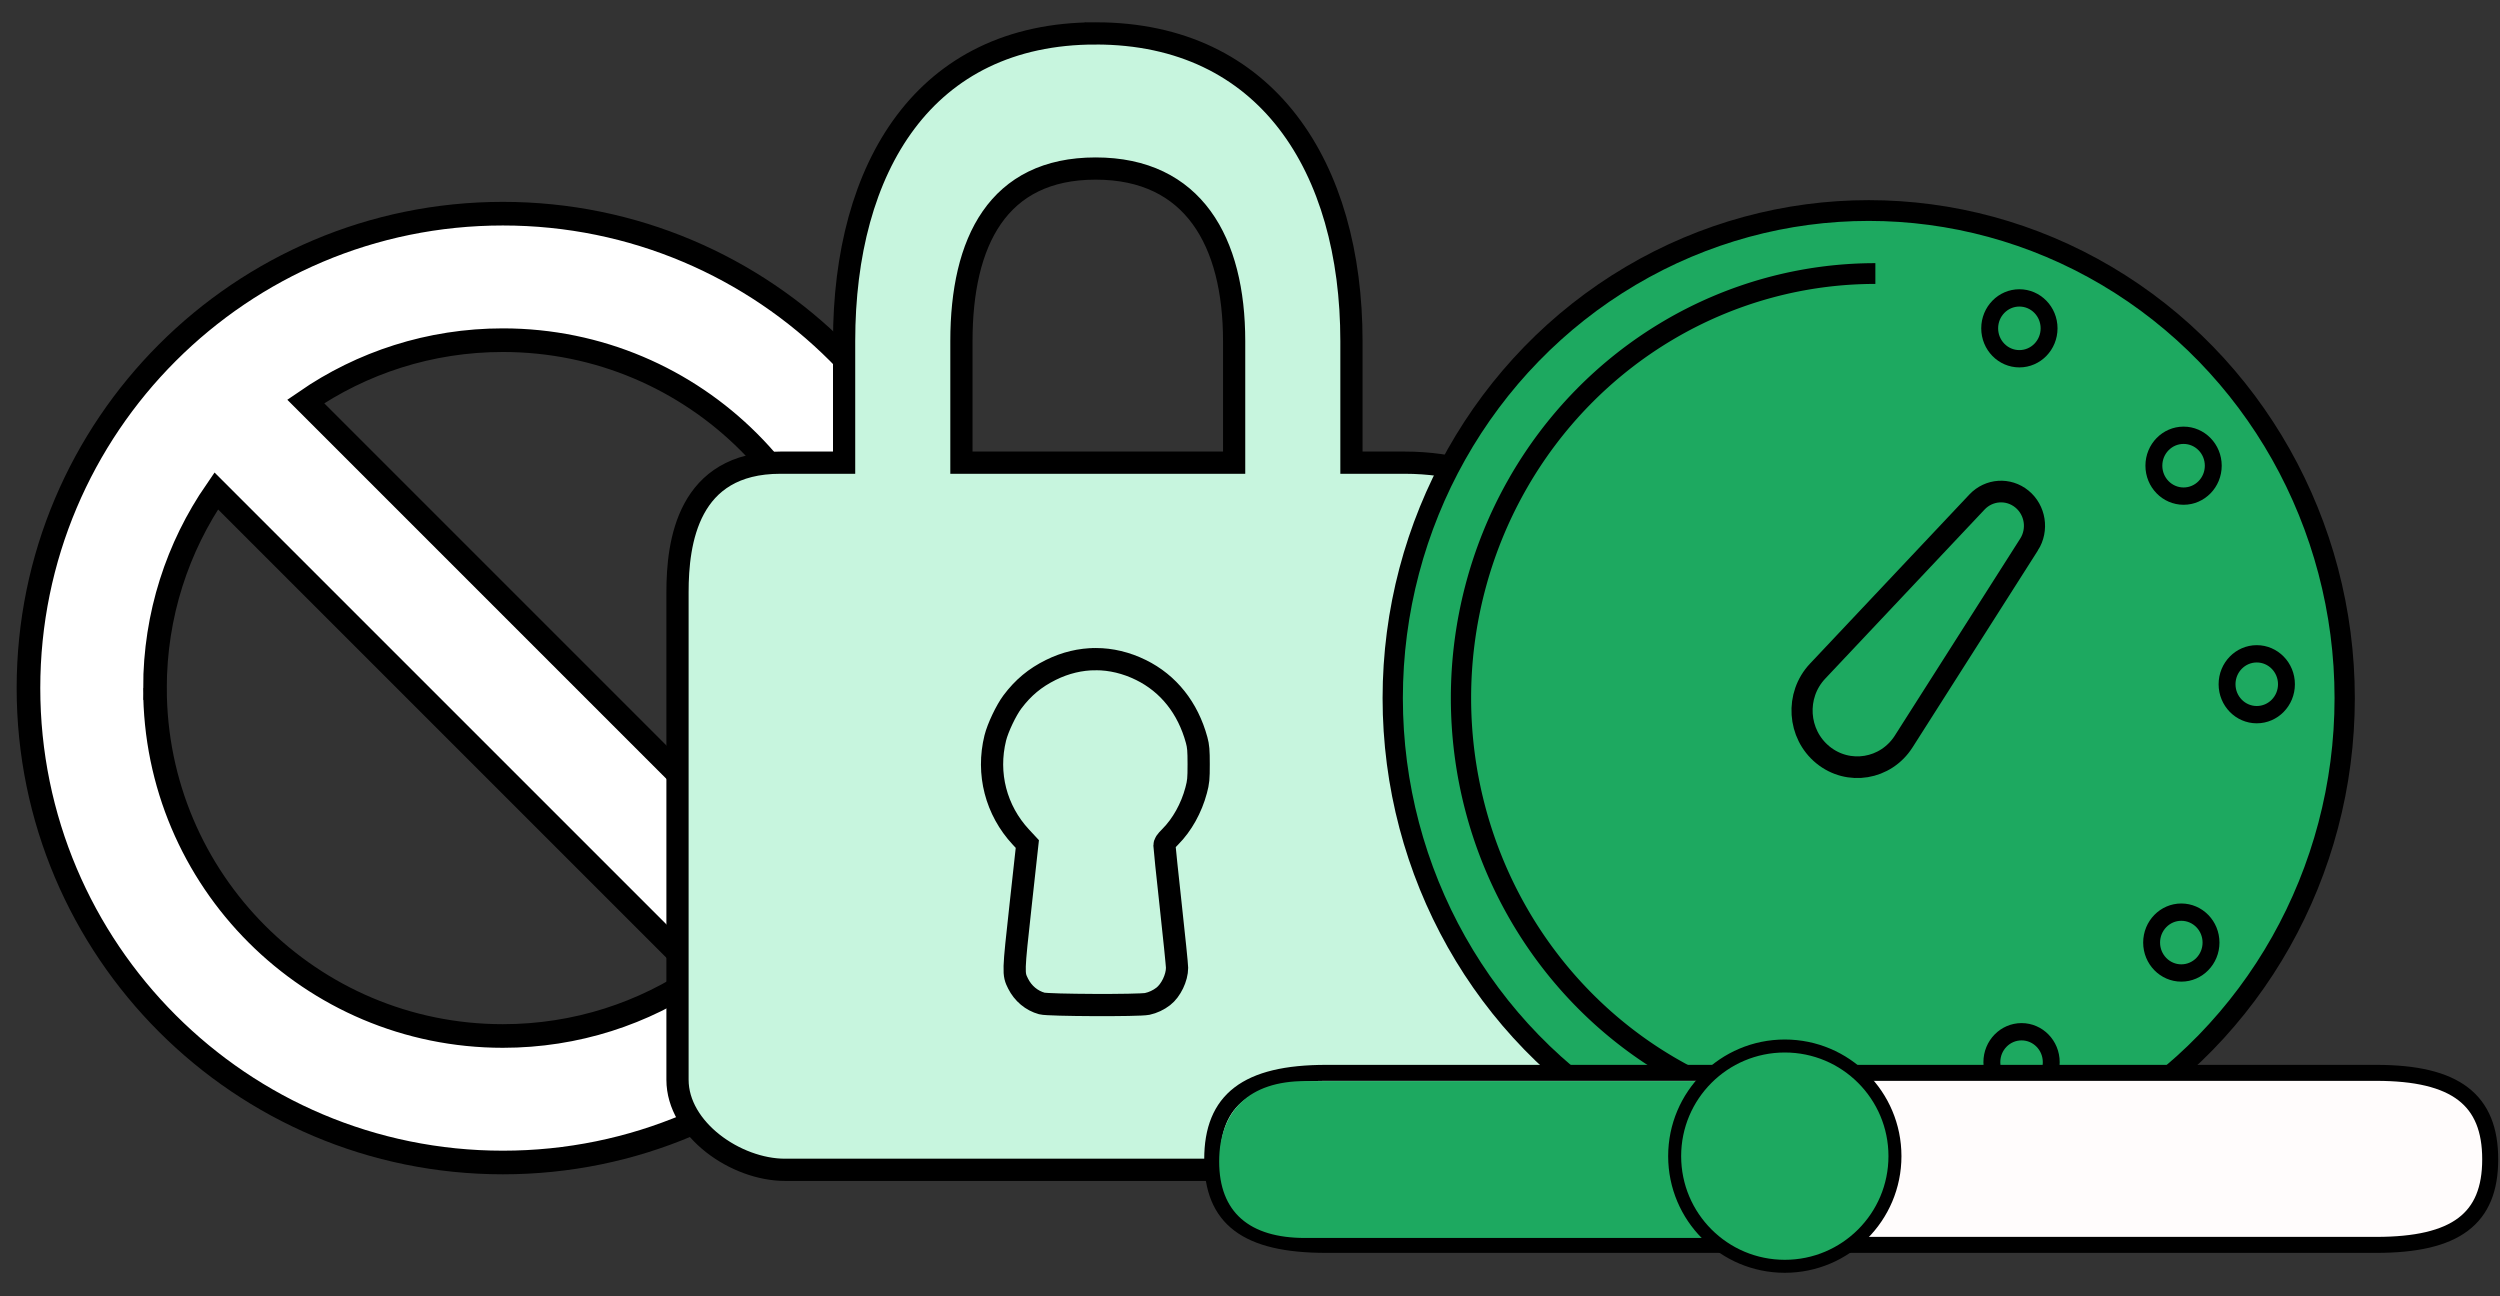 <?xml version="1.0" encoding="UTF-8" standalone="no"?>

<svg
   id="Layer_1"
   enable-background="new 0 0 512 512"
   viewBox="0 0 1350 700"
   version="1.1"
   xml:space="preserve"
   width="1350"
   height="700"
   xmlns="http://www.w3.org/2000/svg">
    <rect x="0" y="0" width="1350" height="700" fill="#333333" stroke="none"/>
    <defs id="defs5" />
    <g
        id="g1"
        style="fill:#ffffff;fill-opacity:1;stroke:#000000;stroke-width:12;stroke-dasharray:none;stroke-opacity:1"
        transform="matrix(1.063,0,0,1.063,-0.569,99.43)"><path
        d="m 255.997,15.008 c -133.102,0 -241,107.898 -241,241 0,133.1 107.898,241 241,241 133.1,0 241,-107.9 241,-241 0,-133.102 -107.9,-241 -241,-241 z m 176.732,241 c 0,37.194 -11.498,71.696 -31.123,100.168 L 155.829,110.396 C 184.3,90.773 218.802,79.273 255.997,79.273 c 97.607,0 176.732,79.125 176.732,176.735 z m -353.464,0 c 0,-37.194 11.496,-71.695 31.119,-100.166 L 356.165,401.617 C 327.694,421.241 293.19,432.74 255.997,432.74 158.39,432.74 79.265,353.615 79.265,256.008 Z"
        fill="#ff5b5b"
        id="path1"
        style="fill:#ffffff;fill-opacity:1;stroke:#000000;stroke-width:12;stroke-dasharray:none;stroke-opacity:1" /></g><g
        id="Layer_1-1"
        transform="translate(546.183,-162.72)">
    <path
        d=""
        style="fill:#ffffff;stroke:#000000;stroke-width:12.473"
        id="path20" />
    <path
        d=""
        style="fill:#ffffff;stroke:#000000;stroke-width:3.118"
        id="path19" />
    <path
        id="path18"
        style="fill:#c7f5de;fill-opacity:1;stroke:#000000;stroke-width:12;stroke-dasharray:none"
        d="m 45.531,518.652 c -8.205,-0.003 -16.391,1.939 -24.244,5.824 -8.556,4.232 -14.965,9.557 -20.744,17.243 -3.416,4.543 -7.916,14.009 -9.275,19.509 -4.752,19.234 0.365,39.037 13.824,53.513 l 3.486,3.753 -3.656,33.267 c -4.001,36.41 -4.011,36.753 -1.341,42.101 2.659,5.325 7.331,9.23 12.843,10.735 3.59,0.98 52.512,1.18 56.918,0.232 3.076,-0.662 6.079,-2.071 8.644,-4.052 4.132,-3.192 7.437,-10.056 7.437,-15.444 0,-1.381 -1.528,-16.42 -3.395,-33.42 -1.867,-17 -3.391,-31.647 -3.391,-32.554 0,-1.313 0.639,-2.292 3.153,-4.812 6.326,-6.342 11.409,-15.466 13.945,-25.038 1.217,-4.592 1.362,-6.106 1.361,-14.15 -10e-4,-7.48 -0.188,-9.682 -1.089,-12.995 -4.719,-17.361 -15.207,-30.55 -30.117,-37.87 -7.927,-3.891 -16.153,-5.84 -24.358,-5.844 z m -0.065,-337.893 c -92.529,0 -135.83,72.277 -135.83,166.164 v 65.639 h -34.444 c -50.026,0 -55.522,42.978 -55.522,69.929 v 263.274 c 0,26.83 31.548,48.648 57.991,48.648 h 335.61 c 26.441,0 89.34,-21.817 89.34,-48.648 V 475.695 c 0,-34.444 -37.814,-63.133 -90.22,-63.133 h -28.793 v -65.639 c 0,-93.887 -45.603,-166.164 -138.133,-166.164 z m 0,72.972 c 52.872,0 74.788,39.543 74.788,93.192 v 65.639 H -27.016 v -65.639 c 0,-53.648 19.61,-93.192 72.482,-93.192 z m 0.065,264.921 c 8.205,0.003 16.431,1.952 24.358,5.844 14.91,7.319 25.398,20.509 30.117,37.87 0.901,3.313 1.088,5.515 1.089,12.995 0.001,8.044 -0.144,9.557 -1.361,14.15 -2.536,9.572 -7.619,18.695 -13.945,25.038 -2.514,2.52 -3.153,3.498 -3.153,4.812 0,0.906 1.525,15.554 3.391,32.554 1.867,17 3.395,32.039 3.395,33.42 0,5.388 -3.305,12.252 -7.437,15.444 -2.564,1.981 -5.567,3.39 -8.644,4.052 -4.406,0.948 -53.328,0.748 -56.918,-0.232 -5.512,-1.505 -10.184,-5.411 -12.843,-10.735 -2.671,-5.347 -2.661,-5.691 1.341,-42.101 l 3.656,-33.267 -3.486,-3.753 C -8.366,600.265 -13.483,580.461 -8.731,561.228 -7.372,555.728 -2.873,546.262 0.544,541.719 6.323,534.033 12.732,528.708 21.288,524.476 c 7.853,-3.885 16.038,-5.827 24.244,-5.824 z" />
    </g>
    <g id="g8" transform="matrix(0.573,0,0,0.587,203.95,108.909)">
    <circle
       style="display:inline;fill:#1da960;fill-opacity:1;fill-rule:evenodd;stroke:#000000;stroke-width:19.106;stroke-dasharray:none;stroke-opacity:1"
       id="path6"
       cx="1405.152"
       cy="456.707"
       r="448.567" /><path
       style="fill:none;fill-rule:evenodd;stroke:#000000;stroke-width:19.106;stroke-dasharray:none;stroke-opacity:1"
       id="path7"
       d="m 1411.43,847.134 a 390.517,390.517 0 0 1 -338.197,-195.258 390.517,390.517 0 0 1 0,-390.517 390.517,390.517 0 0 1 338.197,-195.258" />
    <circle
       style="fill:none;fill-rule:evenodd;stroke:#000000;stroke-width:15.921;stroke-dasharray:none;stroke-opacity:1"
       id="path5"
       cx="1547.15"
       cy="116.503"
       r="27.987" /><circle
       style="fill:none;fill-rule:evenodd;stroke:#000000;stroke-width:15.921;stroke-dasharray:none;stroke-opacity:1"
       id="path5-3"
       cx="1701.883"
       cy="242.874"
       r="27.987" /><circle
       style="fill:none;fill-rule:evenodd;stroke:#000000;stroke-width:15.921;stroke-dasharray:none;stroke-opacity:1"
       id="path5-3-9"
       cx="1770.852"
       cy="443.917"
       r="27.987" /><circle
       style="fill:none;fill-rule:evenodd;stroke:#000000;stroke-width:15.921;stroke-dasharray:none;stroke-opacity:1"
       id="path5-3-0"
       cx="1699.76"
       cy="681.564"
       r="27.987" /><circle
       style="fill:none;fill-rule:evenodd;stroke:#000000;stroke-width:15.921;stroke-dasharray:none;stroke-opacity:1"
       id="path5-3-2"
       cx="1549.195"
       cy="791.588"
       r="27.987" /><path
       style="fill:none;stroke:#000000;stroke-width:19.912;stroke-dasharray:none;stroke-opacity:1"
       d="m 1556.266,315.397 -118.154,181.198 c -16.79,25.747 -52.1,31.448 -76.139,12.294 v 0 c -24.04,-19.155 -26.369,-54.848 -5.02,-76.962 L 1507.188,276.29 c 11.287,-11.691 29.611,-12.888 42.321,-2.759 v 0 c 12.706,10.125 15.634,28.253 6.757,41.866 z"
       id="path7-7" /></g><g
     id="g6"
     transform="matrix(0.628,0,0,0.628,319.067,96.534)">
    <path
        id="path1-9"
        d="m 632.319,768.806 c -68.592,0 -98.031,23.297 -98.031,74.344 0,51.048 29.439,73.573 98.031,73.573 h 902.838 c 68.592,0 98.031,-22.525 98.031,-73.573 0,-51.047 -29.436,-74.344 -98.028,-74.344 z"
        style="fill:#fffcfc;fill-opacity:1;stroke:#000000;stroke-width:13.757;stroke-dasharray:none;stroke-opacity:1" /><path
        id="path1-9-9"
        d="m 614.066,775.884 c -47.718,0 -73.805,25.412 -73.805,69.139 0,43.728 26.087,65.751 73.805,65.751 h 384.009 c 47.718,0 86.543,-18.839 86.543,-62.566 0,-43.727 -38.823,-72.323 -86.541,-72.323 z"
        style="fill:#1da960;fill-opacity:1;stroke:none;stroke-width:10.62;stroke-dasharray:none;stroke-opacity:1" /><circle
        style="fill:#1da960;fill-opacity:1;fill-rule:evenodd;stroke:#000000;stroke-width:11.169;stroke-dasharray:none;stroke-opacity:1"
        id="path40"
        cx="1026.636"
        cy="840.428"
        r="94.714" />
    </g>
</svg>
